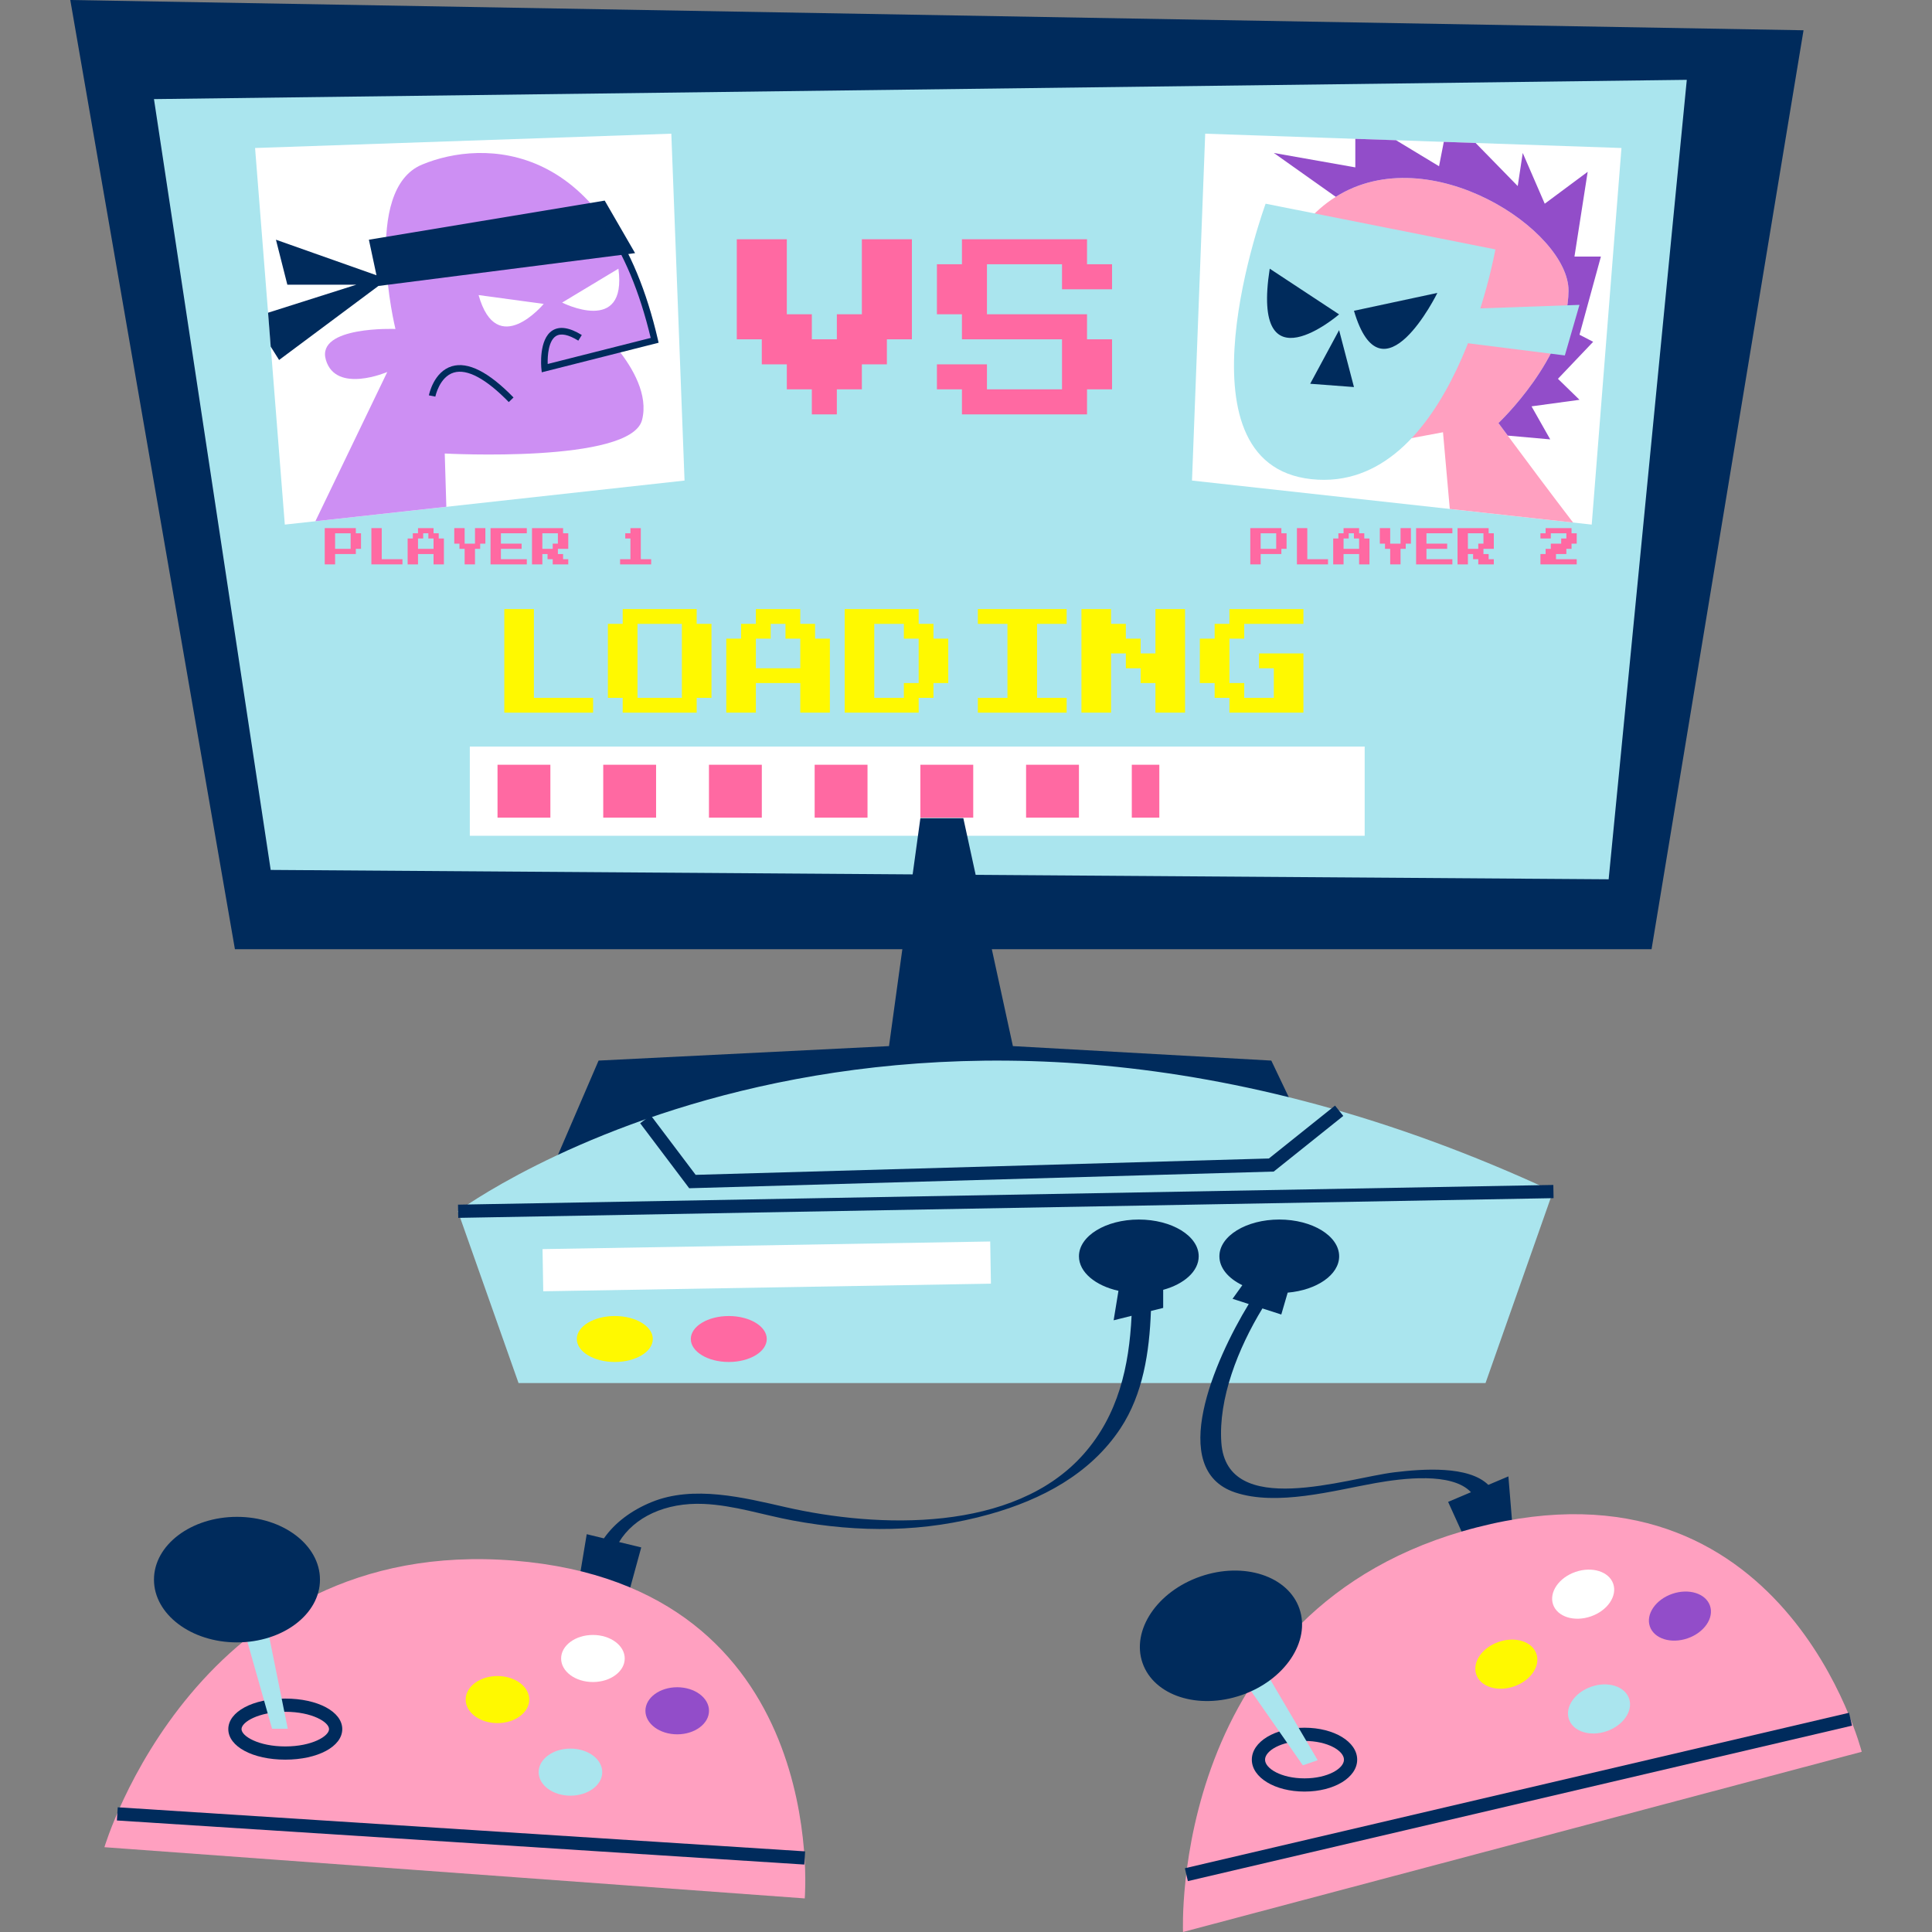 <?xml version="1.0" encoding="UTF-8"?>
<!-- Generator: Adobe Illustrator 26.3.1, SVG Export Plug-In . SVG Version: 6.00 Build 0)  -->
<svg xmlns="http://www.w3.org/2000/svg" xmlns:xlink="http://www.w3.org/1999/xlink" version="1.1" id="Capa_1" x="0px" y="0px" viewBox="0 0 512 512" style="enable-background:new 0 0 512 512;" xml:space="preserve" width="200" height="200">
<rect x="0" y="0" width="512" height="512" fill="#808080" stroke="none"/>
<g>
	<g>
		<g>
			<g>
				<polygon style="fill:#002B5C;" points="62.255,251.547 437.679,251.547 477.954,8.023 18.624,0     "/>
			</g>
		</g>
		<g>
			<g>
				<polygon style="fill:#AAE5EE;" points="40.804,26.262 447.017,21.157 426.308,233.019 71.737,230.538     "/>
			</g>
		</g>
		<g>
			<g>
				<g>
					<polygon style="fill:#FFFFFF;" points="421.823,139.025 315.893,127.354 319.392,35.428 429.706,39.222      "/>
				</g>
			</g>
			<g>
				<g>
					<path style="fill:#FFA0C0;" d="M416.888,138.483l-32.676-3.606l-1.805-20.324l-29.396,5.478l-7.268-60.567       c2.521-3.042,5.301-5.46,8.248-7.3c24.898-15.651,61.826,9.019,61.685,24.917c-0.174,17.754-18.576,35.034-18.576,35.034       s0.941,1.28,2.473,3.328C403.556,120.819,411.542,131.533,416.888,138.483z"/>
				</g>
			</g>
			<g>
				<g>
					<path style="fill:#924DC9;" d="M422.204,90.581l-9.332,9.807l5.713,5.564l-12.715,1.734l4.957,8.754l-11.254-0.998       c-1.531-2.047-2.473-3.328-2.473-3.328s18.402-17.28,18.576-35.034c0.141-15.899-36.787-40.569-61.685-24.917l-16.408-11.624       l21.59,3.818v-7.564l10.77,0.365h0.017l11.4,6.9l1.262-6.461l8.436,0.297l11.156,11.416l1.326-8.771l5.832,13.447l11.381-8.456       l-3.504,22.461h7.008l-5.672,20.717L422.204,90.581z"/>
				</g>
			</g>
			<g>
				<g>
					<path style="fill:#AAE5EE;" d="M335.403,53.982l60.885,12.112c0,0-11.303,64.925-48.773,60.887       C310.052,122.943,335.403,53.982,335.403,53.982z"/>
				</g>
			</g>
			<g>
				<g>
					<polygon style="fill:#AAE5EE;" points="385.845,90.571 414.698,94.196 418.577,80.793 387.569,81.894      "/>
				</g>
			</g>
			<g>
				<g>
					<path style="fill:#002B5C;" d="M336.491,71.204l18.383,12.109C354.874,83.313,331.458,103.524,336.491,71.204z"/>
				</g>
			</g>
			<g>
				<g>
					<path style="fill:#002B5C;" d="M358.815,82.36l22.104-4.736C380.919,77.623,366.235,107.556,358.815,82.36z"/>
				</g>
			</g>
			<g>
				<g>
					<polygon style="fill:#002B5C;" points="347.214,101.699 354.874,87.491 358.815,102.575      "/>
				</g>
			</g>
		</g>
		<g>
			<g>
				<g>
					<polygon style="fill:#FFFFFF;" points="75.478,139.025 181.411,127.354 177.909,35.428 67.597,39.222      "/>
				</g>
			</g>
			<g>
				<g>
					<path style="fill:#CD8FF3;" d="M163.802,92.647c3.875,4.866,8.072,12.026,6.344,18.666       c-3.014,11.552-52.285,8.873-52.285,8.873l0.422,14.115l-34.703,3.833l19.053-39.554c0,0-13.568,5.848-16.268-3.184       c-2.682-9.053,18.432-8.217,18.432-8.217s-9.049-36.853,7.045-43.559c16.07-6.706,49.25-6.867,61.647,46.571L163.802,92.647z"/>
				</g>
			</g>
			<g>
				<g>
					<path style="fill:#002B5C;" d="M134.831,106.556c-5.994-6.168-11.029-8.881-14.56-7.824c-3.828,1.136-4.887,6.323-4.898,6.375       l-1.717-0.337c0.051-0.256,1.287-6.282,6.113-7.716c4.252-1.267,9.744,1.521,16.318,8.28L134.831,106.556z"/>
				</g>
			</g>
			<g>
				<g>
					<path style="fill:#FFFFFF;" d="M126.831,78.197l17.254,2.343C144.085,80.54,131.692,95.454,126.831,78.197z"/>
				</g>
			</g>
			<g>
				<g>
					<path style="fill:#FFFFFF;" d="M163.886,71.204l-14.92,8.982C148.966,80.186,166.255,88.975,163.886,71.204z"/>
				</g>
			</g>
			<g>
				<g>
					<polygon style="fill:#002B5C;" points="168.304,67.084 100.282,75.783 73.962,95.397 71.741,91.859 71.042,82.874        94.415,75.454 76.151,75.454 73.128,63.528 99.772,72.95 97.759,63.528 160.253,53.161      "/>
				</g>
			</g>
			<g>
				<g>
					<path style="fill:#002B5C;" d="M143.571,98.665l-0.104-1.008c-0.031-0.316-0.748-7.763,2.941-10.078       c1.914-1.202,4.527-0.795,7.773,1.203l-0.918,1.492c-2.629-1.619-4.619-2.026-5.928-1.211       c-1.961,1.231-2.262,5.125-2.191,7.397l27.299-6.906c-2.932-12.276-7.17-22.4-12.605-30.103l1.432-1.009       c5.691,8.061,10.09,18.677,13.078,31.551l0.191,0.836L143.571,98.665z"/>
				</g>
			</g>
		</g>
		<g>
			<g>
				<path style="fill:#FF69A2;" d="M215.145,109.811v-6.629h-6.63v-6.63h-6.63v-6.63h-6.63V63.403h13.26v19.889h6.63v6.63h6.629      v-6.63h6.63V63.403h13.26v26.519h-6.63v6.63h-6.63v6.63h-6.63v6.629H215.145z"/>
			</g>
			<g>
				<path style="fill:#FF69A2;" d="M254.924,109.811v-6.629h-6.63v-6.63h13.26v6.63h19.889v-13.26h-26.519v-6.63h-6.63V70.033h6.63      v-6.63h33.148v6.63h6.63v6.63h-13.26v-6.63h-19.889v13.259h26.519v6.63h6.63v13.26h-6.63v6.629H254.924z"/>
			</g>
		</g>
		<g>
			<g>
				<path style="fill:#FF69A2;" d="M86.059,149.568v-9.612h8.238v1.373h1.374v4.119h-1.374v1.374h-5.492v2.746H86.059z       M88.805,145.449h4.119v-4.119h-4.119V145.449z"/>
			</g>
			<g>
				<path style="fill:#FF69A2;" d="M98.418,149.568v-9.612h2.746v8.239h5.493v1.373H98.418z"/>
			</g>
			<g>
				<path style="fill:#FF69A2;" d="M108.029,149.568v-6.866h1.373v-1.373h1.373v-1.373h4.119v1.373h1.373v1.373h1.374v6.866h-2.747      v-2.746h-4.119v2.746H108.029z M110.775,145.449h4.119v-2.746h-1.373v-1.373h-1.373v1.373h-1.373V145.449z"/>
			</g>
			<g>
				<path style="fill:#FF69A2;" d="M123.133,149.568v-4.12h-1.373v-1.373h-1.373v-4.119h2.746v4.119h2.746v-4.119h2.747v4.119      h-1.374v1.373h-1.373v4.12H123.133z"/>
			</g>
			<g>
				<path style="fill:#FF69A2;" d="M129.999,149.568v-9.612h9.612v1.373h-6.866v2.746h5.492v1.373h-5.492v2.747h6.866v1.373H129.999      z"/>
			</g>
			<g>
				<path style="fill:#FF69A2;" d="M140.984,149.568v-9.612h8.238v1.373h1.374v4.119h-2.747v1.374h1.373v1.373h1.374v1.373h-4.12      v-1.373h-1.373v-1.373h-1.373v2.746H140.984z M143.73,145.449h2.746v-1.373h1.373v-2.746h-4.119V145.449z"/>
			</g>
			<g>
				<path style="fill:#FF69A2;" d="M164.327,149.568v-1.373h2.746v-5.493H165.7v-1.373h1.373v-1.373h2.746v8.239h2.747v1.373      H164.327z"/>
			</g>
		</g>
		<g>
			<g>
				<path style="fill:#FF69A2;" d="M331.341,149.568v-9.612h8.238v1.373h1.374v4.119h-1.374v1.374h-5.492v2.746H331.341z       M334.087,145.449h4.119v-4.119h-4.119V145.449z"/>
			</g>
			<g>
				<path style="fill:#FF69A2;" d="M343.699,149.568v-9.612h2.746v8.239h5.493v1.373H343.699z"/>
			</g>
			<g>
				<path style="fill:#FF69A2;" d="M353.31,149.568v-6.866h1.373v-1.373h1.373v-1.373h4.119v1.373h1.373v1.373h1.374v6.866h-2.747      v-2.746h-4.119v2.746H353.31z M356.056,145.449h4.119v-2.746h-1.373v-1.373h-1.373v1.373h-1.373V145.449z"/>
			</g>
			<g>
				<path style="fill:#FF69A2;" d="M368.415,149.568v-4.12h-1.373v-1.373h-1.373v-4.119h2.746v4.119h2.746v-4.119h2.747v4.119      h-1.374v1.373h-1.373v4.12H368.415z"/>
			</g>
			<g>
				<path style="fill:#FF69A2;" d="M375.28,149.568v-9.612h9.612v1.373h-6.866v2.746h5.492v1.373h-5.492v2.747h6.866v1.373H375.28z"/>
			</g>
			<g>
				<path style="fill:#FF69A2;" d="M386.265,149.568v-9.612h8.238v1.373h1.374v4.119h-2.747v1.374h1.373v1.373h1.374v1.373h-4.12      v-1.373h-1.373v-1.373h-1.373v2.746H386.265z M389.011,145.449h2.746v-1.373h1.373v-2.746h-4.119V145.449z"/>
			</g>
			<g>
				<path style="fill:#FF69A2;" d="M408.235,149.568v-2.746h1.373v-1.374h1.373v-1.373h2.746v-1.373h1.373v-1.373h-4.119v1.373      h-2.746v-1.373h1.373v-1.373h6.865v1.373h1.374v2.746h-1.374v1.373H415.1v1.374h-2.746v1.373h5.493v1.373H408.235z"/>
			</g>
		</g>
		<g>
			<g>
				<path style="fill:#FFF900;" d="M133.645,188.859v-27.453h7.844v23.531h15.687v3.922H133.645z"/>
			</g>
			<g>
				<path style="fill:#FFF900;" d="M165.019,188.859v-3.922h-3.922v-19.609h3.922v-3.922h19.608v3.922h3.922v19.609h-3.922v3.922      H165.019z M168.941,184.937h11.766v-19.609h-11.766V184.937z"/>
			</g>
			<g>
				<path style="fill:#FFF900;" d="M192.472,188.859V169.25h3.922v-3.922h3.922v-3.922h11.766v3.922h3.921v3.922h3.922v19.609      h-7.843v-7.843h-11.766v7.843H192.472z M200.316,177.094h11.766v-7.844h-3.922v-3.922h-3.922v3.922h-3.922V177.094z"/>
			</g>
			<g>
				<path style="fill:#FFF900;" d="M223.846,188.859v-27.453h19.609v3.922h3.921v3.922h3.922v11.766h-3.922v3.921h-3.921v3.922      H223.846z M231.69,184.937h7.844v-3.921h3.922V169.25h-3.922v-3.922h-7.844V184.937z"/>
			</g>
			<g>
				<path style="fill:#FFF900;" d="M259.142,188.859v-3.922h7.844v-19.609h-7.844v-3.922h23.53v3.922h-7.843v19.609h7.843v3.922      H259.142z"/>
			</g>
			<g>
				<path style="fill:#FFF900;" d="M286.595,188.859v-27.453h7.844v3.922h3.922v3.922h3.922v3.922h3.922v-11.766h7.843v27.453      h-7.843v-7.843h-3.922v-3.922h-3.922v-3.922h-3.922v15.687H286.595z"/>
			</g>
			<g>
				<path style="fill:#FFF900;" d="M325.813,188.859v-3.922h-3.922v-3.921h-3.922V169.25h3.922v-3.922h3.922v-3.922h19.608v3.922      h-15.687v3.922h-3.922v11.766h3.922v3.921h7.844v-7.843h-3.922v-3.922h11.765v15.687H325.813z"/>
			</g>
		</g>
		<g>
			<g>
				<g>
					<rect x="124.505" y="197.851" style="fill:#FFFFFF;" width="237.148" height="23.639"/>
				</g>
			</g>
			<g>
				<g>
					<path style="fill:#FF69A2;" d="M307.233,216.675h-7.295v-14.009h7.295V216.675z M285.931,216.675h-14.008v-14.009h14.008       V216.675z M257.917,216.675h-14.01v-14.009h14.01V216.675z M229.899,216.675h-14.006v-14.009h14.006V216.675z M201.888,216.675       H187.88v-14.009h14.008V216.675z M173.87,216.675h-14.006v-14.009h14.006V216.675z M145.856,216.675h-14.008v-14.009h14.008       V216.675z"/>
				</g>
			</g>
		</g>
	</g>
	<g>
		<g>
			<polygon style="fill:#002B5C;" points="243.911,216.818 235.595,277.228 158.63,281.066 138.415,328.004 361.653,332.933      336.909,281.066 268.427,277.228 255.292,216.818    "/>
		</g>
		<g>
			<g>
				<g>
					<path style="fill:#AAE5EE;" d="M411.565,315.75l-17.885,50.776H137.419l-16.076-45.524       C121.343,321.001,237.343,234.768,411.565,315.75z"/>
				</g>
				<g>
					
						<rect x="143.881" y="329.942" transform="matrix(1 -0.017 0.017 1 -5.715 3.529)" style="fill:#FFFFFF;" width="118.641" height="11.178"/>
				</g>
				<g>
					
						<rect x="121.319" y="316.624" transform="matrix(1 -0.018 0.018 1 -5.64 4.806)" style="fill:#002B5C;" width="290.27" height="3.502"/>
				</g>
				<g>
					<polygon style="fill:#002B5C;" points="182.647,314.897 169.647,297.67 172.444,295.561 184.355,311.347 336.274,307.011        353.794,292.995 355.983,295.728 337.544,310.479      "/>
				</g>
				<g>
					<path style="fill:#FFF900;" d="M172.999,354.848c0,3.368-4.508,6.091-10.068,6.091c-5.559,0-10.068-2.723-10.068-6.091       c0-3.361,4.51-6.086,10.068-6.086C168.491,348.762,172.999,351.486,172.999,354.848z"/>
				</g>
				<g>
					<path style="fill:#FF69A2;" d="M203.2,354.848c0,3.368-4.502,6.091-10.064,6.091c-5.561,0-10.064-2.723-10.064-6.091       c0-3.361,4.504-6.086,10.064-6.086C198.698,348.762,203.2,351.486,203.2,354.848z"/>
				</g>
			</g>
			<g>
				<g>
					<path style="fill:#002B5C;" d="M317.669,332.933c0-5.382-7.105-9.742-15.871-9.742c-8.764,0-15.865,4.36-15.865,9.742       c0,4.212,4.369,7.79,10.469,9.145l-1.275,7.814l4.754-1.188c-0.647,13.339-3.479,26.239-12.738,36.685       c-18.461,20.834-54.42,19.62-78.945,14.023c-11.111-2.536-24.408-5.881-35.498-1.352c-5.395,2.201-9.793,5.512-12.656,9.622       l-4.555-1.105l-2.625,15.758l4.061,1.191c0.297,1.406,0.701,2.84,1.281,4.305c0.588,1.479,5.578-0.096,5.074-1.359       c-0.16-0.406-0.26-0.797-0.4-1.2l2.682,0.786l4.373-15.977l-5.871-1.424c3.965-6.563,12.258-10.557,22.467-10.102       c8.035,0.358,15.754,2.945,23.605,4.399c17.654,3.268,34.773,3.189,52.117-1.667c13.754-3.854,26.711-10.673,34.703-22.787       c5.967-9.042,7.656-20.217,8.053-31.079l3.248-0.811v-4.792C313.8,340.302,317.669,336.898,317.669,332.933z"/>
				</g>
				<g>
					<g>
						<path style="fill:#FFA0C0;" d="M213.268,503.099L27.671,489.527c0,0,24.512-82.731,108.559-75.945        C220.272,420.367,213.268,503.099,213.268,503.099z"/>
					</g>
					<g>
						<path style="fill:#FFFFFF;" d="M165.559,439.52c0,3.442-3.775,6.235-8.428,6.235c-4.658,0-8.43-2.794-8.43-6.235        c0-3.45,3.771-6.24,8.43-6.24C161.784,433.279,165.559,436.07,165.559,439.52z"/>
					</g>
					<g>
						<path style="fill:#FFF900;" d="M140.257,450.403c0,3.442-3.771,6.238-8.424,6.238c-4.656,0-8.428-2.796-8.428-6.238        c0-3.448,3.771-6.237,8.428-6.237C136.485,444.166,140.257,446.955,140.257,450.403z"/>
					</g>
					<g>
						<path style="fill:#924DC9;" d="M187.895,453.376c0,3.444-3.775,6.238-8.422,6.238c-4.656,0-8.428-2.793-8.428-6.238        c0-3.444,3.771-6.238,8.428-6.238C184.12,447.139,187.895,449.932,187.895,453.376z"/>
					</g>
					<g>
						<path style="fill:#AAE5EE;" d="M159.599,469.635c0,3.447-3.771,6.237-8.428,6.237c-4.652,0-8.424-2.79-8.424-6.237        c0-3.442,3.771-6.238,8.424-6.238C155.827,463.397,159.599,466.193,159.599,469.635z"/>
					</g>
					<g>
						
							<rect x="120.379" y="395.163" transform="matrix(0.064 -0.998 0.998 0.064 -371.097 577.292)" style="fill:#002B5C;" width="3.501" height="182.531"/>
					</g>
					<g>
						<path style="fill:#002B5C;" d="M75.601,466.325c-8.605,0-15.098-3.479-15.098-8.092c0-4.613,6.492-8.092,15.098-8.092        c8.611,0,15.102,3.479,15.102,8.092C90.702,462.846,84.212,466.325,75.601,466.325z M75.601,453.642        c-7.078,0-11.596,2.72-11.596,4.591c0,1.872,4.518,4.591,11.596,4.591c7.082,0,11.6-2.719,11.6-4.591        C87.2,456.362,82.683,453.642,75.601,453.642z"/>
					</g>
					<g>
						<polygon style="fill:#AAE5EE;" points="62.255,423.43 72.101,458.141 76.261,458.141 69.253,423.43       "/>
					</g>
					<g>
						<path style="fill:#002B5C;" d="M84.796,418.617c0,9.182-9.848,16.633-21.996,16.633c-12.145,0-21.996-7.452-21.996-16.633        c0-9.192,9.852-16.636,21.996-16.636C74.948,401.981,84.796,409.425,84.796,418.617z"/>
					</g>
				</g>
			</g>
			<g>
				<g>
					<path style="fill:#002B5C;" d="M399.741,391.258l-5.322,2.251c-5.217-5.126-17.312-4.258-24.887-3.337       c-12.584,1.525-44.438,12.512-45.867-7.885c-0.809-11.617,4.424-24.942,10.889-35.539l5.002,1.61l1.693-5.797       c7.705-0.665,13.641-4.716,13.641-9.63c0-5.382-7.105-9.742-15.867-9.742c-8.76,0-15.869,4.36-15.869,9.742       c0,3.108,2.385,5.871,6.078,7.654l-2.588,3.613l4.287,1.384c-9.137,14.978-21.656,43.844-3.67,49.909       c11.113,3.745,26.23-0.499,37.184-2.451c7.225-1.285,20.34-2.963,25.379,2.411l-6.057,2.564l4.379,9.654l12.689-3.062       L399.741,391.258z"/>
				</g>
				<g>
					<g>
						<path style="fill:#FFA0C0;" d="M493.376,464.241L313.513,512c0,0-3.834-86.2,77.822-107.221        C472.989,383.757,493.376,464.241,493.376,464.241z"/>
					</g>
					<g>
						<path style="fill:#FFFFFF;" d="M427.522,419.718c1.125,3.256-1.533,7.127-5.93,8.646c-4.4,1.524-8.875,0.114-10.004-3.14        c-1.125-3.256,1.527-7.131,5.93-8.65C421.919,415.055,426.396,416.464,427.522,419.718z"/>
					</g>
					<g>
						<path style="fill:#FFF900;" d="M407.159,438.27c1.129,3.254-1.527,7.125-5.924,8.646c-4.402,1.517-8.881,0.107-10.004-3.146        c-1.125-3.256,1.529-7.129,5.93-8.647C401.56,433.605,406.036,435.008,407.159,438.27z"/>
					</g>
					<g>
						<path style="fill:#924DC9;" d="M453.163,425.532c1.125,3.255-1.529,7.125-5.93,8.642c-4.398,1.52-8.875,0.112-10-3.143        c-1.127-3.256,1.529-7.128,5.926-8.646C447.561,420.867,452.038,422.274,453.163,425.532z"/>
					</g>
					<g>
						<path style="fill:#AAE5EE;" d="M431.722,450.134c1.123,3.256-1.533,7.127-5.928,8.65c-4.402,1.518-8.877,0.11-10.006-3.144        c-1.125-3.26,1.531-7.133,5.932-8.65C426.116,445.471,430.593,446.879,431.722,450.134z"/>
					</g>
					<g>
						
							<rect x="311.987" y="474.198" transform="matrix(0.974 -0.228 0.228 0.974 -97.992 104.369)" style="fill:#002B5C;" width="180.711" height="3.501"/>
					</g>
					<g>
						<path style="fill:#002B5C;" d="M345.708,474.786c-7.828,0-13.961-3.714-13.961-8.456c0-4.748,6.133-8.467,13.961-8.467        c7.826,0,13.959,3.72,13.959,8.467C359.667,471.072,353.534,474.786,345.708,474.786z M345.708,461.365        c-6.164,0-10.459,2.617-10.459,4.966c0,2.343,4.295,4.954,10.459,4.954c6.162,0,10.457-2.61,10.457-4.954        C356.165,463.982,351.87,461.365,345.708,461.365z"/>
					</g>
					<g>
						<polygon style="fill:#AAE5EE;" points="324.626,438.233 345.267,467.83 349.198,466.469 331.241,435.949       "/>
					</g>
					<g>
						<path style="fill:#002B5C;" d="M344.364,426.326c2.992,8.682-3.881,18.936-15.365,22.903        c-11.482,3.964-23.221,0.142-26.223-8.544c-2.996-8.686,3.881-18.936,15.365-22.903        C329.624,413.815,341.366,417.639,344.364,426.326z"/>
					</g>
				</g>
			</g>
		</g>
	</g>
</g>















</svg>
